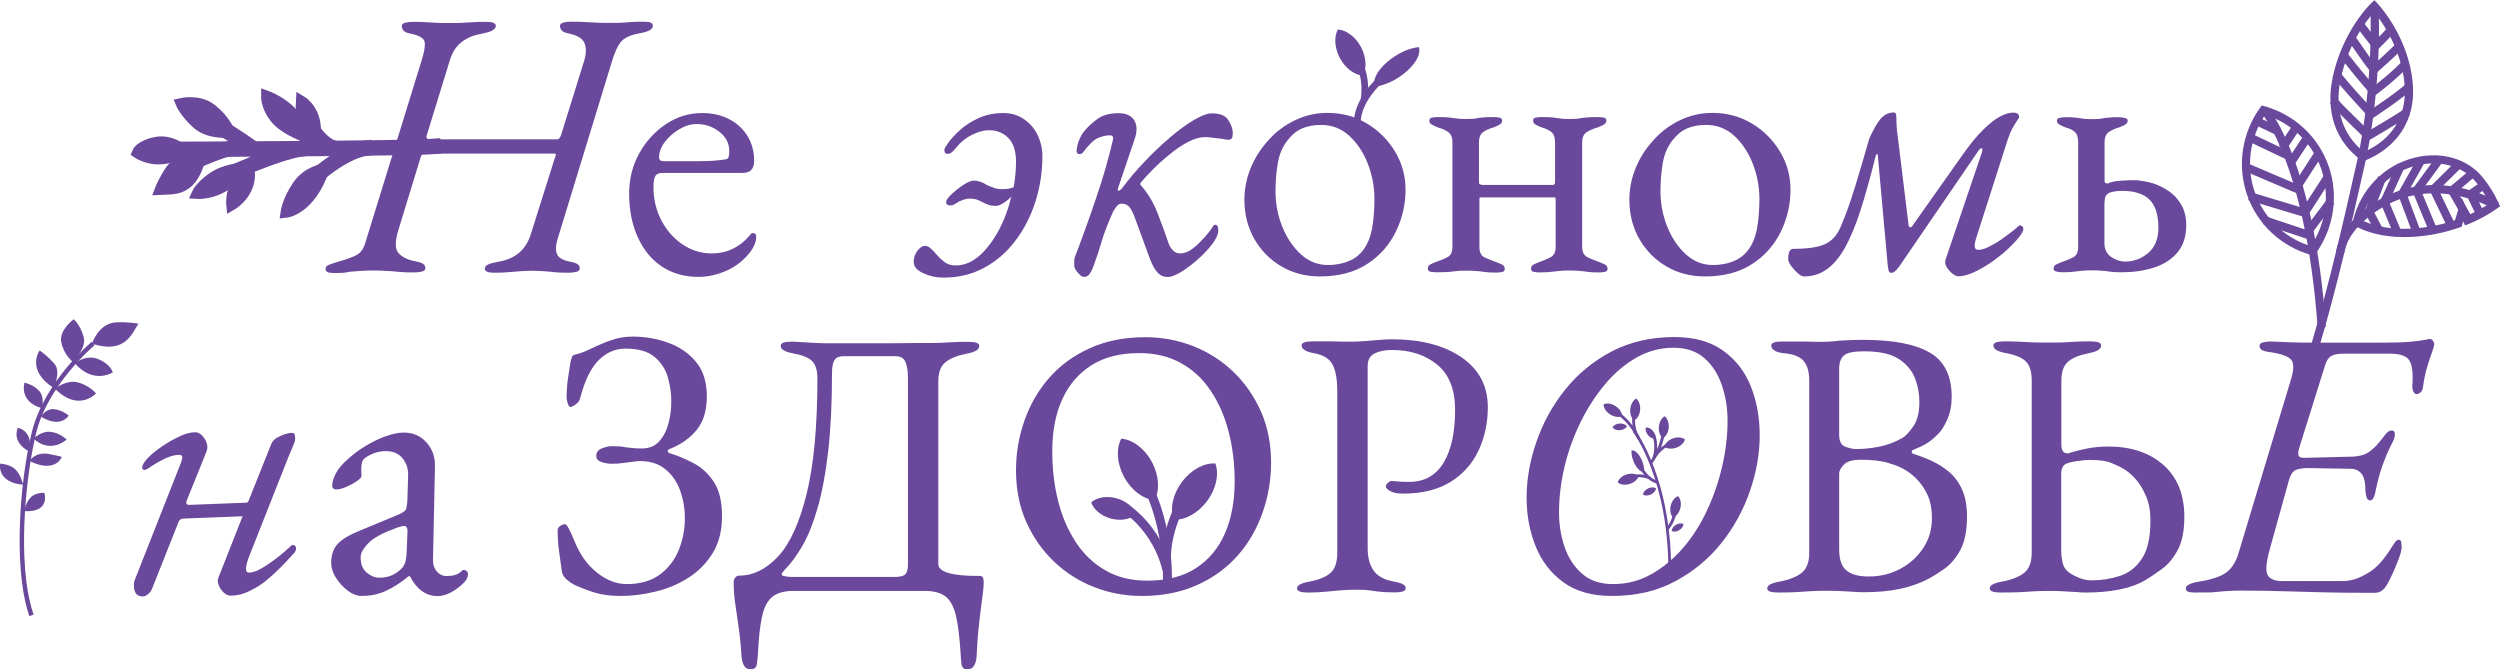 <svg width="437" height="117" viewBox="0 0 437 117" fill="none" xmlns="http://www.w3.org/2000/svg">
<g clip-path="url(#clip0)">
<path d="M24.974 104.251C24.587 104.251 24.278 104.173 24.046 104.018C23.814 103.862 23.66 103.628 23.556 103.343C23.453 103.057 23.402 102.719 23.402 102.382C23.402 102.148 23.402 101.992 23.428 101.837C23.453 101.707 23.479 101.577 23.531 101.447L31.417 81.428C31.649 80.934 31.778 80.493 31.855 80.103C31.933 79.714 31.726 79.506 31.288 79.506C30.618 79.506 29.845 79.714 28.969 80.103C28.093 80.493 27.036 81.116 25.85 81.895C25.618 82.077 25.412 82.155 25.18 82.129C24.948 82.103 24.845 81.947 24.845 81.635C24.897 81.246 25.232 80.701 25.876 80.026C26.52 79.35 27.345 78.701 28.324 78.026C29.304 77.351 30.335 76.78 31.366 76.287C32.397 75.793 33.324 75.56 34.123 75.56C34.742 75.56 35.283 75.949 35.773 76.702C36.262 77.455 36.365 78.182 36.108 78.909L32.654 87.452C32.525 87.815 32.525 88.023 32.654 88.127C32.783 88.205 32.886 88.257 32.989 88.257L43.066 87.867C43.144 87.867 43.247 87.815 43.324 87.737C43.401 87.659 43.479 87.504 43.53 87.348L47.448 77.533C47.628 77.144 47.937 76.806 48.401 76.52C48.865 76.261 49.329 76.053 49.819 75.897C50.308 75.741 50.669 75.663 50.875 75.663C51.236 75.663 51.442 75.741 51.494 75.923C51.571 76.105 51.597 76.391 51.597 76.78C51.597 76.962 51.494 77.325 51.262 77.871C51.03 78.416 50.747 79.117 50.411 79.896L43.453 97.5C42.834 99.24 42.86 100.097 43.53 100.097C44.072 100.097 44.716 99.889 45.489 99.474C46.262 99.058 47.035 98.539 47.809 97.968C48.582 97.397 49.252 96.851 49.819 96.358C50.386 95.865 50.772 95.527 50.953 95.345C51.004 95.293 51.03 95.267 51.056 95.267C51.082 95.267 51.107 95.267 51.159 95.267C51.545 95.267 51.752 95.475 51.752 95.865C51.752 96.046 51.7 96.228 51.597 96.41C51.494 96.591 51.391 96.721 51.288 96.799C50.54 97.656 49.793 98.435 49.071 99.162C48.35 99.889 47.602 100.564 46.881 101.187C46.159 101.811 45.412 102.33 44.69 102.745C43.968 103.161 43.247 103.498 42.525 103.758C41.829 103.992 41.082 104.121 40.334 104.121C39.896 104.121 39.484 103.94 39.072 103.55C38.685 103.161 38.376 102.745 38.221 102.252C38.041 101.759 38.015 101.369 38.144 101.058L42.061 91.113C42.19 90.749 42.293 90.516 42.37 90.412C42.448 90.308 42.37 90.256 42.139 90.256L32.061 90.645C31.984 90.645 31.855 90.671 31.701 90.723C31.546 90.775 31.391 90.905 31.262 91.113L26.572 102.927C26.443 103.291 26.211 103.576 25.902 103.836C25.593 104.121 25.283 104.251 24.974 104.251Z" fill="#6A489C"/>
<path d="M63.195 104.173C62.396 104.173 61.597 103.862 60.772 103.239C59.947 102.615 59.278 101.862 58.711 100.98C58.169 100.097 57.886 99.24 57.886 98.435C57.886 97.007 58.272 95.89 59.02 95.085C59.767 94.28 60.953 93.553 62.602 92.878L69.355 90.074C70.231 89.71 70.746 89.399 70.901 89.139C71.055 88.88 71.159 88.282 71.21 87.4L71.339 83.141C71.391 81.973 71.055 80.986 70.385 80.129C69.69 79.272 68.71 78.857 67.447 78.857C66.777 78.857 66.133 78.961 65.463 79.195C64.793 79.428 64.252 79.714 63.813 80.051C63.556 80.233 63.375 80.493 63.272 80.856C63.195 81.22 63.143 81.583 63.143 81.999C63.143 82.181 63.143 82.388 63.169 82.596C63.195 82.83 63.195 83.011 63.195 83.193C63.195 83.427 62.911 83.713 62.37 84.102C61.829 84.492 61.21 84.803 60.514 85.115C59.819 85.4 59.278 85.556 58.814 85.556C58.582 85.556 58.427 85.504 58.272 85.4C58.144 85.296 58.066 85.141 58.066 84.959C58.066 84.258 58.298 83.479 58.762 82.648C59.226 81.817 59.87 81.064 60.721 80.337C61.726 79.402 62.834 78.571 64.045 77.87C65.231 77.169 66.416 76.598 67.55 76.209C68.71 75.819 69.715 75.611 70.592 75.611C72.189 75.611 73.504 76.183 74.535 77.325C75.566 78.468 76.081 79.87 76.03 81.557L75.695 97.578C75.643 98.513 75.849 99.266 76.313 99.837C76.777 100.408 77.37 100.694 78.066 100.694C79.174 100.694 79.999 100.46 80.514 99.967C80.746 99.733 80.901 99.629 81.055 99.629C81.287 99.629 81.442 99.707 81.597 99.837C81.725 99.967 81.803 100.149 81.803 100.382C81.803 100.876 81.571 101.369 81.081 101.862C80.385 102.563 79.612 103.135 78.787 103.576C77.963 103.992 77.215 104.199 76.493 104.199C74.457 104.199 72.86 103.031 71.648 100.72H71.442C69.973 101.914 68.581 102.797 67.267 103.368C65.953 103.94 64.612 104.173 63.195 104.173ZM66.313 100.98C67.19 100.98 67.937 100.824 68.556 100.538C69.174 100.252 69.715 99.863 70.205 99.37C70.437 99.136 70.617 98.85 70.772 98.461C70.927 98.071 71.03 97.474 71.081 96.617L71.21 93.346C71.262 92.852 71.236 92.489 71.133 92.281C71.055 92.047 70.875 91.944 70.592 91.944C70.514 91.944 70.36 91.969 70.128 92.022C69.896 92.073 69.612 92.151 69.277 92.281C66.932 93.138 65.308 93.995 64.406 94.93C63.504 95.838 63.04 96.669 63.04 97.422C63.04 98.591 63.375 99.448 64.071 100.071C64.793 100.668 65.514 100.98 66.313 100.98Z" fill="#6A489C"/>
<path d="M108.451 104.173C106.673 104.173 105.178 103.966 103.915 103.576C102.652 103.187 101.493 102.719 100.436 102.252C99.998 102.018 99.534 101.707 99.044 101.291C98.555 100.876 98.271 100.357 98.194 99.785C98.065 98.85 97.91 97.734 97.73 96.41C97.549 95.086 97.472 93.839 97.472 92.645C97.472 92.385 97.627 92.151 97.91 91.944C98.194 91.736 98.503 91.632 98.812 91.632C99.07 91.632 99.611 92.619 100.41 94.566C101.338 96.877 102.627 98.721 104.328 100.071C106.003 101.421 107.755 102.096 109.559 102.096C111.905 102.096 113.812 101.551 115.333 100.434C116.827 99.318 117.936 97.89 118.657 96.124C119.353 94.359 119.714 92.541 119.714 90.62C119.714 88.88 119.43 87.27 118.889 85.738C118.348 84.232 117.472 82.986 116.312 82.025C115.152 81.064 113.657 80.597 111.853 80.597C111.544 80.597 111.235 80.623 110.925 80.675C110.616 80.727 110.281 80.753 109.92 80.805C109.559 80.856 109.147 80.909 108.657 80.96C108.168 81.038 107.601 81.064 106.931 81.064C106.621 81.064 106.261 81.038 105.848 80.96C105.436 80.882 105.049 80.753 104.714 80.571C104.379 80.363 104.225 80.078 104.225 79.662C104.225 79.091 104.534 78.65 105.178 78.39C105.822 78.13 106.364 78 106.802 78C107.42 78 107.91 78 108.297 78.026C108.683 78.052 109.018 78.104 109.328 78.182C109.688 78.234 110.075 78.26 110.487 78.312C110.9 78.364 111.467 78.39 112.188 78.39C113.477 78.39 114.482 77.974 115.229 77.144C115.977 76.313 116.518 75.274 116.853 74.002C117.188 72.729 117.343 71.457 117.343 70.159C117.343 68.861 117.162 67.51 116.776 66.082C116.389 64.654 115.642 63.434 114.482 62.447C113.322 61.434 111.621 60.941 109.328 60.941C107.549 60.941 106.003 61.616 104.663 62.94C103.323 64.265 102.24 66.446 101.441 69.484C101.364 69.977 101.08 70.367 100.642 70.678C100.204 70.99 99.895 71.145 99.714 71.145C99.534 71.145 99.379 70.938 99.251 70.548C99.122 70.159 99.044 69.795 99.044 69.484C99.044 68.315 99.122 67.303 99.251 66.368C99.379 65.459 99.534 64.446 99.714 63.33C99.792 62.966 99.895 62.681 99.972 62.421C100.049 62.187 100.256 62.032 100.565 61.98C101.312 61.798 102.06 61.538 102.807 61.175C103.554 60.811 104.353 60.474 105.152 60.11C105.977 59.747 106.828 59.461 107.704 59.201C108.58 58.968 109.534 58.838 110.565 58.838C112.781 58.838 114.869 59.201 116.853 59.928C118.838 60.656 120.461 61.798 121.698 63.304C122.935 64.81 123.554 66.809 123.554 69.25C123.554 71.691 122.987 73.638 121.827 75.092C120.667 76.546 119.07 77.689 116.982 78.52C116.802 78.572 116.724 78.675 116.724 78.831C116.724 78.987 116.802 79.117 116.982 79.195C118.296 79.584 119.688 80.156 121.131 80.909C122.575 81.635 123.76 82.726 124.74 84.18C125.719 85.634 126.209 87.633 126.209 90.23C126.209 92.775 125.667 94.904 124.585 96.669C123.502 98.435 122.085 99.863 120.358 100.98C118.606 102.096 116.698 102.901 114.637 103.394C112.446 103.94 110.436 104.173 108.451 104.173Z" fill="#6A489C"/>
<path d="M131.234 117C130.693 117 130.306 116.793 130.074 116.377C129.843 115.962 129.688 115.468 129.636 114.949C129.507 112.846 129.327 111.054 129.095 109.522C128.863 107.99 128.683 106.614 128.502 105.394C128.322 104.173 128.245 102.953 128.245 101.759C128.245 101.499 128.322 101.239 128.502 100.98C128.683 100.746 128.915 100.616 129.224 100.616C131.698 100.616 133.966 99.474 136.054 97.215C138.141 94.956 139.791 91.269 141.028 86.205C142.265 81.142 142.883 74.443 142.883 66.108C142.883 64.81 142.6 63.849 142.033 63.2C141.466 62.551 140.332 62.084 138.657 61.772C137.188 61.512 136.466 61.071 136.466 60.448C136.466 60.188 136.646 59.98 137.007 59.877C137.368 59.773 137.832 59.721 138.399 59.721C138.837 59.721 139.404 59.747 140.048 59.799C140.719 59.85 141.44 59.877 142.265 59.928C143.09 59.98 143.889 60.006 144.688 60.006C145.925 60.006 147.11 60.006 148.27 60.006C149.43 60.006 150.538 60.006 151.62 60.006C152.703 60.006 153.785 60.006 154.894 60.006C156.002 60.006 157.11 60.006 158.244 59.98C159.378 59.954 160.563 59.954 161.775 59.954C162.754 59.954 163.553 59.954 164.223 59.928C164.893 59.903 165.589 59.877 166.337 59.825C167.084 59.773 168.063 59.747 169.249 59.747C169.816 59.747 170.28 59.799 170.641 59.903C171.001 60.006 171.182 60.214 171.182 60.474C171.182 60.785 171.001 61.045 170.641 61.279C170.28 61.512 169.739 61.668 168.991 61.824C167.367 62.136 166.13 62.629 165.28 63.304C164.429 63.979 164.017 65.096 164.017 66.653V98.539C164.017 99.084 164.3 99.474 164.842 99.785C165.383 100.071 166.079 100.279 166.929 100.408C167.78 100.538 168.579 100.616 169.378 100.642C170.177 100.668 170.795 100.668 171.233 100.668C171.594 100.668 171.8 100.798 171.852 101.058C171.929 101.317 171.955 101.603 171.955 101.863C171.955 102.408 171.878 103.291 171.697 104.563C171.517 105.835 171.336 107.367 171.13 109.133C170.924 110.924 170.795 112.846 170.692 114.949C170.641 115.494 170.512 115.962 170.254 116.377C170.022 116.793 169.635 117 169.094 117C168.476 117 168.141 116.689 168.063 116.066C167.986 115.442 167.934 114.793 167.909 114.118C167.728 111.392 167.471 109.263 167.11 107.679C166.749 106.095 166.156 104.978 165.331 104.303C164.481 103.628 163.244 103.291 161.62 103.291H138.708C137.085 103.291 135.848 103.628 134.997 104.329C134.147 105.03 133.554 106.147 133.219 107.731C132.858 109.315 132.626 111.444 132.497 114.17C132.446 114.845 132.394 115.494 132.291 116.118C132.188 116.689 131.853 117 131.234 117ZM138.373 100.85H156.388C157.393 100.85 158.038 100.668 158.321 100.305C158.579 99.941 158.708 99.422 158.708 98.695V66.004C158.708 64.836 158.553 63.927 158.27 63.278C157.986 62.603 157.419 62.265 156.569 62.265H147.368C146.672 62.265 146.157 62.499 145.873 62.94C145.59 63.382 145.435 64.135 145.435 65.199C145.435 70.496 145.203 75.066 144.765 78.909C144.327 82.752 143.708 86.024 142.935 88.724C142.162 91.424 141.286 93.632 140.28 95.371C139.275 97.111 138.244 98.539 137.136 99.629C136.569 100.201 136.492 100.564 136.93 100.668C137.42 100.798 137.884 100.85 138.373 100.85Z" fill="#6A489C"/>
<path d="M199.583 104.173C196.671 104.173 193.887 103.654 191.233 102.615C188.578 101.577 186.233 100.071 184.223 98.149C182.187 96.202 180.589 93.891 179.377 91.216C178.192 88.516 177.599 85.53 177.599 82.232C177.599 79.22 178.089 76.312 179.068 73.534C180.048 70.756 181.465 68.263 183.372 66.082C185.279 63.901 187.625 62.161 190.46 60.889C193.295 59.59 196.542 58.941 200.202 58.941C203.114 58.941 205.897 59.461 208.552 60.499C211.207 61.538 213.552 63.044 215.562 64.965C217.598 66.913 219.196 69.224 220.407 71.898C221.593 74.599 222.186 77.585 222.186 80.882C222.186 83.868 221.696 86.75 220.717 89.555C219.737 92.359 218.32 94.852 216.413 97.033C214.506 99.214 212.16 100.953 209.325 102.226C206.49 103.524 203.243 104.173 199.583 104.173ZM200.563 101.499C203.965 101.499 206.799 100.772 209.042 99.318C211.284 97.864 212.985 95.838 214.119 93.242C215.253 90.645 215.82 87.607 215.82 84.128C215.82 81.064 215.459 78.156 214.763 75.455C214.067 72.755 213.011 70.34 211.619 68.289C210.227 66.212 208.5 64.602 206.413 63.459C204.325 62.291 201.903 61.72 199.119 61.72C195.82 61.72 193.037 62.421 190.769 63.849C188.527 65.277 186.826 67.276 185.666 69.821C184.506 72.391 183.939 75.403 183.939 78.857C183.939 81.973 184.274 84.881 184.97 87.607C185.666 90.334 186.697 92.722 188.089 94.826C189.48 96.929 191.207 98.565 193.295 99.733C195.356 100.927 197.779 101.499 200.563 101.499Z" fill="#6A489C"/>
<path d="M228.655 103.577C228.088 103.577 227.624 103.525 227.263 103.421C226.902 103.317 226.722 103.109 226.722 102.85C226.722 102.304 227.443 101.915 228.912 101.655C230.588 101.344 231.825 100.824 232.598 100.123C233.371 99.422 233.758 98.228 233.758 96.592V68.419C233.758 66.42 233.5 64.888 232.984 63.824C232.469 62.759 231.387 62.058 229.711 61.746C228.964 61.617 228.397 61.435 228.062 61.201C227.701 60.967 227.521 60.708 227.521 60.396C227.521 60.137 227.701 59.929 228.062 59.825C228.423 59.721 228.887 59.669 229.454 59.669C230.639 59.669 231.541 59.669 232.134 59.669C232.727 59.669 233.294 59.669 233.835 59.695C234.376 59.721 235.072 59.721 235.948 59.721C236.825 59.721 237.727 59.695 238.629 59.617C239.531 59.539 240.381 59.487 241.18 59.41C241.979 59.332 242.675 59.306 243.293 59.306C248.319 59.306 252.365 60.344 255.458 62.447C258.525 64.551 260.071 67.459 260.071 71.198C260.071 73.924 259.53 76.417 258.474 78.702C257.417 80.987 255.793 82.83 253.602 84.207C251.412 85.583 248.628 86.284 245.226 86.284C244.247 86.284 243.525 86.128 243.01 85.842C242.495 85.557 242.237 85.271 242.237 85.011C242.237 84.83 242.366 84.622 242.598 84.414C242.83 84.18 243.061 84.077 243.293 84.077C243.525 84.077 243.86 84.103 244.324 84.154C244.788 84.207 245.458 84.232 246.335 84.232C248.989 84.232 250.974 83.116 252.34 80.883C253.68 78.65 254.35 75.586 254.35 71.665C254.35 68.108 253.319 65.46 251.231 63.746C249.144 62.032 246.515 61.175 243.293 61.175C242.056 61.175 241.051 61.383 240.252 61.798C239.453 62.214 239.067 62.941 239.067 63.979V95.813C239.067 97.423 239.402 98.695 240.072 99.682C240.742 100.669 241.876 101.318 243.525 101.629C244.273 101.759 244.84 101.915 245.175 102.097C245.536 102.278 245.716 102.512 245.716 102.824C245.716 103.083 245.536 103.291 245.175 103.395C244.814 103.499 244.35 103.551 243.783 103.551C242.598 103.551 241.67 103.499 241.025 103.421C240.381 103.343 239.814 103.265 239.299 103.187C238.783 103.109 238.113 103.083 237.288 103.083C236.18 103.083 235.201 103.109 234.35 103.187C233.5 103.265 232.624 103.343 231.773 103.421C230.871 103.525 229.84 103.577 228.655 103.577Z" fill="#6A489C"/>
<path d="M281.772 104.174C278.318 104.174 275.509 103.395 273.319 101.811C271.128 100.227 269.504 98.15 268.447 95.527C267.391 92.905 266.85 90.1 266.85 87.011C266.85 83.817 267.417 80.571 268.551 77.273C269.685 73.976 271.334 70.938 273.55 68.16C275.767 65.381 278.473 63.148 281.669 61.461C284.865 59.773 288.55 58.916 292.699 58.916C296.153 58.916 298.962 59.695 301.179 61.279C303.395 62.863 305.019 64.94 306.05 67.562C307.081 70.159 307.596 72.989 307.596 76.079C307.596 79.273 307.029 82.519 305.895 85.816C304.761 89.114 303.112 92.152 300.895 94.93C298.679 97.708 295.973 99.941 292.777 101.629C289.607 103.343 285.921 104.174 281.772 104.174ZM281.978 102.096C284.375 102.096 286.591 101.525 288.627 100.383C290.663 99.24 292.545 97.708 294.194 95.787C295.844 93.865 297.261 91.658 298.395 89.192C299.555 86.725 300.431 84.154 301.05 81.454C301.668 78.754 301.978 76.131 301.978 73.534C301.978 71.431 301.668 69.432 301.024 67.459C300.38 65.511 299.375 63.901 297.983 62.655C296.591 61.409 294.761 60.785 292.519 60.785C290.225 60.785 288.06 61.357 286.024 62.525C283.988 63.694 282.158 65.252 280.535 67.199C278.911 69.146 277.468 71.379 276.257 73.846C275.045 76.313 274.117 78.909 273.473 81.61C272.829 84.336 272.52 86.959 272.52 89.555C272.52 91.658 272.829 93.658 273.473 95.553C274.117 97.475 275.123 99.032 276.514 100.253C277.906 101.499 279.71 102.096 281.978 102.096Z" fill="#6A489C"/>
<path d="M310.844 103.576C310.277 103.576 309.813 103.524 309.452 103.42C309.091 103.317 308.911 103.109 308.911 102.849C308.911 102.304 309.632 101.915 311.101 101.655C312.777 101.343 314.065 100.824 314.941 100.123C315.818 99.422 316.256 98.253 316.256 96.644V66.602C316.256 64.992 315.921 63.823 315.251 63.07C314.581 62.317 313.447 61.876 311.797 61.746C311.05 61.668 310.483 61.486 310.148 61.253C309.787 61.019 309.607 60.733 309.607 60.422C309.607 60.162 309.787 59.955 310.148 59.851C310.509 59.747 310.972 59.695 311.539 59.695C312.725 59.695 313.653 59.695 314.323 59.695C314.993 59.695 315.612 59.695 316.204 59.721C316.797 59.747 317.544 59.747 318.421 59.747C319.271 59.747 319.993 59.721 320.611 59.643C321.23 59.565 321.926 59.513 322.699 59.487C323.472 59.435 324.503 59.409 325.792 59.409C330.946 59.409 334.812 60.162 337.338 61.642C339.889 63.122 341.152 65.693 341.152 69.354C341.152 70.86 340.894 72.184 340.379 73.327C339.864 74.469 339.374 75.274 338.884 75.767C338.188 76.468 337.544 77.014 336.951 77.403C336.384 77.793 335.534 78.182 334.425 78.65C334.245 78.701 334.168 78.805 334.168 78.961C334.168 79.117 334.245 79.247 334.425 79.325C335.431 79.636 336.487 80.026 337.57 80.519C338.652 81.012 339.657 81.635 340.611 82.415C341.564 83.194 342.338 84.206 342.93 85.478C343.523 86.751 343.832 88.361 343.832 90.308C343.832 92.749 343.446 94.696 342.673 96.124C341.9 97.552 340.972 98.643 339.915 99.396C338.858 100.149 337.853 100.772 336.925 101.265C335.56 101.966 333.962 102.538 332.158 102.927C330.353 103.317 328.189 103.524 325.663 103.524C325.096 103.524 324.22 103.472 323.086 103.395C321.926 103.317 320.689 103.265 319.374 103.265C318.215 103.265 317.261 103.291 316.462 103.343C315.663 103.395 314.838 103.446 313.988 103.498C313.215 103.55 312.132 103.576 310.844 103.576ZM324.503 78.494C325.689 78.494 326.977 78.364 328.369 78.104C329.761 77.845 331.152 77.325 332.518 76.572C333.008 76.313 333.627 75.663 334.374 74.625C335.121 73.612 335.508 72.132 335.508 70.211C335.508 68.912 335.276 67.588 334.786 66.238C334.297 64.888 333.369 63.745 332.003 62.811C330.637 61.876 328.575 61.408 325.843 61.408C324.039 61.408 322.854 61.642 322.312 62.136C321.771 62.629 321.488 63.382 321.488 64.394V76.001C321.488 77.169 321.874 77.871 322.622 78.104C323.318 78.364 323.962 78.494 324.503 78.494ZM326.694 100.772C328.627 100.772 330.457 100.331 332.132 99.448C333.807 98.565 335.147 97.345 336.178 95.813C337.183 94.281 337.699 92.567 337.699 90.645C337.699 88.906 337.415 87.478 336.848 86.335C336.281 85.193 335.611 84.284 334.864 83.557C334.116 82.856 333.42 82.337 332.802 82.025C332.235 81.662 331.333 81.298 330.096 80.934C328.859 80.545 327.235 80.363 325.25 80.363C323.833 80.363 322.854 80.649 322.312 81.22C321.771 81.791 321.488 82.311 321.488 82.752V96.02C321.488 97.89 321.952 99.136 322.854 99.785C323.704 100.46 324.993 100.772 326.694 100.772Z" fill="#6A489C"/>
<path d="M349.734 103.576C349.167 103.576 348.703 103.524 348.342 103.421C347.982 103.317 347.801 103.109 347.801 102.849C347.801 102.304 348.523 101.915 349.992 101.655C351.667 101.343 352.956 100.824 353.832 100.123C354.708 99.422 355.146 98.228 355.146 96.592V66.602C355.146 64.992 354.811 63.875 354.141 63.2C353.471 62.525 352.311 62.032 350.636 61.72C349.167 61.461 348.446 61.019 348.446 60.396C348.446 60.136 348.626 59.929 348.987 59.825C349.348 59.721 349.812 59.669 350.379 59.669C351.564 59.669 352.543 59.695 353.317 59.747C354.09 59.799 354.837 59.825 355.533 59.851C356.229 59.877 357.105 59.877 358.11 59.877C359.09 59.877 359.889 59.877 360.507 59.851C361.126 59.825 361.796 59.799 362.492 59.747C363.188 59.695 364.141 59.669 365.352 59.669C365.919 59.669 366.383 59.721 366.744 59.825C367.105 59.929 367.285 60.136 367.285 60.396C367.285 60.708 367.105 60.967 366.744 61.201C366.383 61.435 365.842 61.59 365.095 61.746C363.471 62.058 362.26 62.551 361.487 63.226C360.713 63.901 360.327 65.018 360.327 66.576V77.715C360.327 78.728 360.688 79.247 361.383 79.247C361.461 79.247 361.564 79.247 361.641 79.221C361.718 79.195 361.822 79.169 361.899 79.117C362.466 78.935 363.368 78.728 364.605 78.442C365.842 78.182 367.157 78.052 368.522 78.052C372.543 78.052 375.765 79.143 378.187 81.298C380.61 83.453 381.821 86.465 381.821 90.334C381.821 92.775 381.435 94.722 380.661 96.15C379.888 97.578 378.986 98.669 377.955 99.422C376.924 100.175 375.997 100.798 375.198 101.291C373.883 102.096 372.337 102.668 370.559 103.031C368.78 103.395 366.796 103.576 364.605 103.576C364.218 103.576 363.677 103.55 363.059 103.499C362.414 103.447 361.693 103.421 360.868 103.369C360.043 103.317 359.193 103.291 358.317 103.291C357.157 103.291 356.203 103.317 355.404 103.369C354.605 103.421 353.781 103.473 352.93 103.524C352.08 103.55 351.023 103.576 349.734 103.576ZM365.559 101.447C367.337 101.447 368.986 101.188 370.559 100.668C372.131 100.149 373.419 99.162 374.399 97.656C375.404 96.176 375.893 93.943 375.893 90.957C375.893 89.321 375.636 87.867 375.094 86.647C374.553 85.427 373.935 84.414 373.213 83.635C372.491 82.856 371.821 82.311 371.254 81.999C370.687 81.636 369.966 81.298 369.089 80.935C368.239 80.571 366.95 80.389 365.275 80.389C364.708 80.389 363.961 80.467 363.059 80.597C362.157 80.727 361.512 80.883 361.177 81.064C360.868 81.194 360.636 81.428 360.507 81.74C360.378 82.051 360.301 82.389 360.301 82.752V96.358C360.301 96.929 360.378 97.552 360.507 98.202C360.636 98.851 360.894 99.37 361.306 99.76C361.667 100.123 362.234 100.487 363.059 100.85C363.883 101.24 364.734 101.447 365.559 101.447Z" fill="#6A489C"/>
<path d="M383.651 103.576C383.11 103.576 382.723 103.524 382.466 103.42C382.208 103.316 382.079 103.108 382.079 102.849C382.079 102.304 382.878 101.914 384.476 101.654C386.692 101.291 388.265 100.746 389.218 100.019C390.172 99.291 390.868 98.149 391.306 96.643L400.378 66.601C400.996 64.68 401.022 63.433 400.455 62.836C399.888 62.239 398.625 61.797 396.692 61.538C396.022 61.46 395.584 61.304 395.326 61.148C395.094 60.967 394.965 60.733 394.965 60.421C394.965 60.162 395.172 59.954 395.584 59.85C395.996 59.746 396.486 59.694 397.001 59.694C397.362 59.694 397.981 59.72 398.883 59.772C399.785 59.824 400.816 59.85 401.924 59.876C403.058 59.902 404.089 59.902 405.017 59.902H415.687C418.109 59.902 419.965 59.85 421.228 59.746C422.49 59.642 423.367 59.513 423.882 59.409C424.398 59.305 424.681 59.253 424.784 59.253C424.965 59.253 425.119 59.357 425.274 59.565C425.429 59.772 425.506 59.954 425.506 60.136C425.506 60.395 425.377 60.889 425.119 61.564C424.862 62.265 424.578 63.122 424.269 64.134C423.959 65.147 423.728 66.316 423.547 67.614C423.496 68.055 423.367 68.393 423.109 68.575C422.877 68.782 422.645 68.886 422.413 68.886C422.181 68.886 422.001 68.73 421.846 68.419C421.692 68.107 421.64 67.718 421.692 67.224C421.82 65.173 421.64 63.771 421.15 62.992C420.661 62.213 419.527 61.824 417.774 61.824H409.682C408.625 61.824 407.877 61.979 407.439 62.265C407.001 62.55 406.666 63.07 406.434 63.823L402.001 77.974C401.744 78.779 401.666 79.324 401.795 79.636C401.924 79.947 402.336 80.077 403.058 80.025L411.279 79.817C412.439 79.766 413.341 79.506 414.037 79.038C414.733 78.571 415.326 78 415.867 77.325C416.176 76.961 416.511 76.546 416.898 76.027C417.284 75.507 417.671 75.248 418.058 75.248C418.418 75.248 418.599 75.429 418.625 75.819C418.65 76.208 418.547 76.624 418.315 77.117C417.929 77.87 417.568 78.597 417.284 79.246C417.001 79.921 416.743 80.57 416.511 81.194C416.254 81.895 416.022 82.648 415.815 83.427C415.609 84.206 415.403 85.088 415.197 86.075C415.145 86.387 415.042 86.698 414.888 87.01C414.733 87.322 414.553 87.477 414.321 87.477C413.96 87.477 413.728 87.244 413.625 86.75C413.522 86.257 413.47 85.893 413.47 85.686C413.47 84.309 413.238 83.349 412.774 82.778C412.31 82.232 411.692 81.947 410.944 81.947L403.316 81.817C402.568 81.817 401.924 81.921 401.357 82.128C400.816 82.336 400.403 82.907 400.12 83.894L396.744 96.046C396.125 98.305 395.996 99.811 396.383 100.512C396.769 101.213 397.62 101.576 399.012 101.576H409.269C410.377 101.576 411.357 101.395 412.207 101.031C413.058 100.668 413.857 100.252 414.553 99.759C415.223 99.266 415.841 98.668 416.408 97.993C416.975 97.292 417.568 96.487 418.135 95.552C418.315 95.293 418.496 95.007 418.676 94.748C418.857 94.488 419.063 94.358 419.346 94.358C419.578 94.358 419.707 94.514 419.733 94.826C419.784 95.137 419.81 95.423 419.81 95.682C419.81 96.072 419.655 96.695 419.346 97.552C419.037 98.409 418.676 99.266 418.29 100.122C417.903 100.979 417.542 101.68 417.233 102.226C416.975 102.667 416.666 103.005 416.331 103.264C415.996 103.498 415.558 103.628 415.042 103.628C413.238 103.628 411.46 103.628 409.707 103.602C407.955 103.576 406.28 103.55 404.63 103.498C403.006 103.446 401.434 103.42 399.939 103.368C398.445 103.316 397.001 103.29 395.61 103.264C394.218 103.238 392.904 103.238 391.666 103.238C390.61 103.238 389.682 103.264 388.883 103.342C388.084 103.42 387.311 103.472 386.538 103.55C385.687 103.55 384.759 103.576 383.651 103.576Z" fill="#6A489C"/>
<path d="M58.427 47.724C57.886 47.724 57.499 47.672 57.267 47.569C57.035 47.465 56.906 47.257 56.906 46.997C56.906 46.686 57.087 46.452 57.473 46.296C57.86 46.141 58.401 45.959 59.174 45.725C60.592 45.336 61.623 44.946 62.319 44.583C63.014 44.219 63.504 43.57 63.813 42.583L73.684 10.62C74.174 9.062 74.354 7.971 74.225 7.322C74.097 6.673 73.298 6.206 71.829 5.894C71.159 5.764 70.746 5.583 70.54 5.349C70.334 5.115 70.231 4.856 70.231 4.544C70.231 4.284 70.437 4.077 70.823 3.973C71.21 3.869 71.674 3.817 72.215 3.817C73.323 3.817 74.174 3.843 74.792 3.895C75.411 3.947 75.978 3.973 76.519 3.999C77.06 4.025 77.705 4.025 78.504 4.025C79.354 4.025 80.05 4.025 80.591 3.999C81.132 3.973 81.751 3.947 82.421 3.895C83.091 3.843 83.968 3.817 85.076 3.817C86.132 3.817 86.674 4.051 86.674 4.544C86.674 4.856 86.442 5.115 86.004 5.349C85.565 5.583 84.973 5.738 84.225 5.894C83.168 6.076 82.266 6.362 81.519 6.803C80.772 7.218 80.153 7.738 79.689 8.361C79.225 8.984 78.865 9.737 78.607 10.62L74.561 23.758C74.483 24.148 74.689 24.356 75.231 24.356H97.421C97.678 24.356 97.91 24.096 98.091 23.551L102.137 10.542C102.498 9.348 102.498 8.335 102.163 7.53C101.828 6.725 100.926 6.18 99.483 5.868C98.812 5.738 98.4 5.557 98.194 5.323C97.988 5.089 97.885 4.83 97.885 4.518C97.885 4.258 98.091 4.051 98.477 3.947C98.864 3.843 99.328 3.791 99.869 3.791C100.977 3.791 101.879 3.817 102.575 3.869C103.271 3.921 103.967 3.947 104.586 3.973C105.23 3.999 106.003 3.999 106.931 3.999C107.678 3.999 108.245 3.999 108.658 3.973C109.044 3.947 109.534 3.921 110.075 3.869C110.616 3.817 111.467 3.791 112.549 3.791C113.09 3.791 113.477 3.843 113.735 3.947C113.993 4.051 114.121 4.258 114.121 4.518C114.121 5.141 113.297 5.583 111.673 5.842C110.049 6.154 108.967 6.699 108.426 7.452C107.884 8.205 107.421 9.244 107.034 10.516L97.421 41.934C97.112 42.999 97.112 43.856 97.395 44.479C97.678 45.102 98.452 45.517 99.689 45.751C100.359 45.881 100.797 46.037 101.003 46.218C101.235 46.4 101.338 46.634 101.338 46.946C101.338 47.205 101.132 47.413 100.745 47.517C100.359 47.621 99.895 47.672 99.354 47.672C98.246 47.672 97.395 47.647 96.802 47.569C96.209 47.491 95.642 47.439 95.101 47.413C94.56 47.361 93.89 47.335 93.039 47.335C92.189 47.335 91.493 47.361 90.874 47.413C90.282 47.465 89.637 47.517 88.993 47.569C88.323 47.647 87.447 47.672 86.338 47.672C85.282 47.672 84.741 47.439 84.741 46.946C84.741 46.634 84.947 46.4 85.359 46.218C85.772 46.037 86.364 45.881 87.112 45.751C88.529 45.517 89.715 45.024 90.694 44.219C91.674 43.414 92.369 42.298 92.808 40.87L96.905 27.861C96.983 27.627 97.06 27.419 97.137 27.186C97.215 26.952 97.137 26.848 96.905 26.848H74.045C73.813 26.848 73.658 27.082 73.504 27.575L69.586 40.376C69.019 42.298 69.045 43.596 69.689 44.271C70.334 44.972 71.339 45.44 72.705 45.699C73.375 45.829 73.813 45.985 74.019 46.166C74.251 46.348 74.354 46.582 74.354 46.894C74.354 47.153 74.148 47.361 73.761 47.465C73.375 47.569 72.911 47.621 72.37 47.621C71.262 47.621 70.359 47.595 69.664 47.517C68.968 47.439 68.272 47.387 67.602 47.361C66.932 47.309 66.133 47.283 65.205 47.283C64.329 47.283 63.581 47.309 62.963 47.361C62.344 47.413 61.7 47.465 61.004 47.517C60.437 47.699 59.535 47.724 58.427 47.724Z" fill="#6A489C"/>
<path d="M122.085 48.4C119.663 48.4 117.549 47.802 115.719 46.608C113.915 45.414 112.498 43.7 111.493 41.493C110.488 39.286 109.972 36.741 109.972 33.859C109.972 31.288 110.565 28.925 111.725 26.822C112.884 24.719 114.457 23.005 116.39 21.707C118.322 20.409 120.462 19.76 122.755 19.76C124.534 19.76 126.08 20.123 127.446 20.824C128.812 21.525 129.894 22.538 130.668 23.784C131.441 25.057 131.827 26.511 131.827 28.147C131.827 29.523 131.157 30.224 129.843 30.224H115.874C115.256 30.224 114.817 30.38 114.585 30.717C114.354 31.055 114.225 31.704 114.225 32.691C114.225 34.82 114.689 36.767 115.616 38.533C116.544 40.298 117.781 41.7 119.328 42.739C120.874 43.778 122.575 44.297 124.431 44.297C125.745 44.297 126.956 44.037 128.039 43.518C129.121 42.999 130.075 42.272 130.925 41.285C131.106 41.051 131.235 40.922 131.312 40.844C131.389 40.766 131.518 40.74 131.647 40.74C132.008 40.74 132.188 40.974 132.188 41.415C132.188 42.272 131.802 43.206 131.003 44.219C130.333 45.076 129.534 45.803 128.606 46.426C127.678 47.049 126.673 47.517 125.565 47.854C124.431 48.218 123.271 48.4 122.085 48.4ZM116.003 28.172H122.034C123.09 28.172 123.992 28.147 124.74 28.095C125.487 28.043 126.209 27.965 126.931 27.835C127.163 27.783 127.291 27.653 127.369 27.394C127.446 27.16 127.472 26.796 127.472 26.355C127.472 25.057 126.905 23.966 125.771 23.057C124.637 22.149 123.297 21.681 121.776 21.681C120.771 21.681 119.74 21.993 118.735 22.59C117.73 23.187 116.879 23.94 116.209 24.823C115.539 25.706 115.204 26.615 115.204 27.497C115.204 27.939 115.462 28.172 116.003 28.172Z" fill="#6A489C"/>
<path d="M164.867 48.529C163.63 48.529 162.471 48.27 161.362 47.75C160.254 47.231 159.713 46.582 159.713 45.777C159.713 45.024 159.945 44.375 160.383 43.804C160.821 43.258 161.259 42.973 161.697 42.973C162.058 42.973 162.419 43.155 162.78 43.518C163.166 43.882 163.527 44.245 163.862 44.661C164.249 45.102 164.713 45.517 165.177 45.855C165.666 46.218 166.285 46.4 167.032 46.4C168.527 46.4 169.919 45.829 171.207 44.687C172.496 43.544 173.604 42.064 174.584 40.246C175.563 38.429 176.285 36.456 176.774 34.378C176.465 34.69 176.156 34.975 175.821 35.209C175.486 35.443 175.176 35.651 174.893 35.78C174.609 35.91 174.352 35.988 174.12 35.988C173.553 35.988 173.089 35.91 172.728 35.78C172.367 35.651 172.032 35.495 171.671 35.313C171.362 35.131 171.053 35.001 170.718 34.872C170.383 34.768 169.97 34.716 169.481 34.716C169.171 34.716 168.862 34.768 168.553 34.872C168.244 34.975 167.96 35.079 167.702 35.183C167.393 35.365 167.11 35.521 166.878 35.676C166.646 35.832 166.414 35.91 166.182 35.91C166.001 35.91 165.821 35.884 165.641 35.806C165.46 35.728 165.383 35.573 165.383 35.313C165.383 35.001 165.692 34.56 166.285 33.989C166.878 33.418 167.574 32.872 168.347 32.353C169.12 31.834 169.738 31.574 170.228 31.574C170.615 31.574 171.001 31.652 171.388 31.782C171.774 31.912 172.135 32.093 172.47 32.327C172.857 32.509 173.269 32.665 173.707 32.82C174.12 32.976 174.584 33.054 175.073 33.054C175.692 33.054 176.156 33.028 176.465 32.95C176.774 32.872 177.006 32.794 177.187 32.717C177.316 31.963 177.419 31.21 177.496 30.457C177.573 29.704 177.599 28.977 177.599 28.25C177.599 26.433 177.161 25.083 176.31 24.174C175.46 23.291 174.403 22.824 173.166 22.772C172.161 22.72 171.079 22.98 169.945 23.551C168.811 24.096 167.805 24.953 166.929 26.043C166.491 26.615 166.079 26.9 165.666 26.9C165.254 26.9 165.074 26.667 165.074 26.173C165.074 25.991 165.306 25.576 165.795 24.901C166.285 24.226 166.955 23.499 167.857 22.694C168.733 21.889 169.816 21.214 171.104 20.617C172.393 20.045 173.81 19.76 175.408 19.76C176.723 19.76 177.908 20.097 178.939 20.798C179.97 21.499 180.795 22.408 181.362 23.577C181.929 24.745 182.212 25.991 182.212 27.316C182.212 29.99 181.826 32.587 181.027 35.131C180.228 37.676 179.094 39.935 177.573 41.96C176.078 43.986 174.249 45.595 172.109 46.764C169.996 47.932 167.574 48.529 164.867 48.529Z" fill="#6A489C"/>
<path d="M189.506 48.399C189.274 48.399 189.042 48.295 188.784 48.061C188.527 47.828 188.295 47.568 188.089 47.257C187.882 46.945 187.779 46.659 187.779 46.4C187.779 45.906 187.779 45.595 187.779 45.439C187.779 45.283 187.831 45.101 187.908 44.868C187.985 44.634 188.14 44.245 188.372 43.673C189.119 41.674 189.841 39.701 190.537 37.727C191.233 35.78 191.851 33.858 192.47 31.989C193.063 30.119 193.578 28.328 194.016 26.588C194.274 25.601 194.454 24.874 194.557 24.381C194.635 23.888 194.48 23.654 194.016 23.654C193.346 23.654 192.65 23.81 191.929 24.121C191.207 24.433 190.305 25.29 189.248 26.718C189.068 26.9 188.862 26.952 188.578 26.926C188.321 26.874 188.192 26.692 188.192 26.38C188.192 26.121 188.243 25.757 188.346 25.342C188.449 24.926 188.604 24.485 188.81 24.069C189.016 23.654 189.197 23.316 189.377 23.109C190.125 22.174 190.975 21.395 191.903 20.746C192.831 20.097 194.042 19.785 195.537 19.785C196.336 19.785 197.006 19.941 197.521 20.279C198.063 20.616 198.398 21.109 198.578 21.785C198.758 22.46 198.681 23.265 198.372 24.199L195.511 32.664C195.331 33.157 195.356 33.365 195.537 33.339C195.743 33.287 195.923 33.157 196.104 32.95C197.289 31.34 198.63 29.782 200.099 28.224C201.568 26.666 203.062 25.264 204.557 23.991C206.052 22.719 207.444 21.707 208.732 20.954C210.021 20.201 211.052 19.811 211.851 19.811C213.32 19.811 214.299 20.253 214.789 21.109C215.304 21.966 215.536 22.745 215.485 23.42C215.485 24.095 215.253 24.433 214.763 24.433C214.531 24.433 214.248 24.407 213.913 24.329C213.552 24.251 213.191 24.199 212.779 24.173C212.418 24.121 212.083 24.095 211.722 24.044C211.361 23.991 211.026 23.966 210.665 23.966C209.738 23.966 208.732 24.251 207.65 24.822C206.568 25.394 205.485 26.121 204.428 27.003C203.372 27.86 202.418 28.717 201.568 29.574C200.717 30.431 200.099 31.106 199.635 31.651C199.454 31.833 199.351 31.963 199.325 32.093C199.3 32.197 199.325 32.3 199.429 32.404C200.614 33.729 201.593 35.338 202.315 37.182C203.037 39.026 203.707 40.869 204.325 42.687C204.506 43.128 204.763 43.517 205.098 43.829C205.434 44.141 205.82 44.297 206.258 44.297C206.825 44.297 207.392 44.141 207.959 43.803C208.5 43.466 209.093 42.998 209.686 42.401C210.279 41.804 210.872 41.155 211.439 40.428C211.696 40.064 211.902 39.804 212.006 39.597C212.109 39.389 212.263 39.285 212.444 39.285C212.573 39.285 212.701 39.363 212.804 39.493C212.908 39.623 212.959 39.882 212.959 40.22C212.959 40.921 212.598 41.752 211.902 42.661C211.207 43.569 210.356 44.478 209.351 45.361C208.346 46.244 207.366 46.997 206.413 47.568C205.434 48.139 204.686 48.425 204.171 48.425C203.475 48.425 202.856 48.191 202.392 47.698C201.903 47.205 201.439 46.374 201.001 45.231L198.475 38.35C198.088 37.234 197.702 36.507 197.392 36.143C197.057 35.78 196.594 35.598 195.975 35.598C195.717 35.598 195.434 35.754 195.176 36.091C194.918 36.429 194.686 36.767 194.506 37.13C193.63 39.129 192.96 40.843 192.547 42.271C192.135 43.699 191.671 45.075 191.181 46.4C190.924 47.101 190.666 47.646 190.408 47.958C190.228 48.217 189.918 48.399 189.506 48.399Z" fill="#6A489C"/>
<path d="M230.717 48.321C228.242 48.321 226.026 47.75 224.016 46.582C222.005 45.413 220.459 43.829 219.274 41.804C218.114 39.779 217.521 37.468 217.521 34.897C217.521 33.028 217.882 31.21 218.603 29.419C219.325 27.627 220.356 26.017 221.696 24.537C223.011 23.057 224.557 21.889 226.335 21.032C228.114 20.175 229.995 19.733 232.031 19.733C234.582 19.733 236.902 20.357 238.964 21.603C241.026 22.849 242.649 24.485 243.861 26.51C245.072 28.536 245.69 30.743 245.69 33.157C245.69 35.728 245.123 38.195 243.989 40.506C242.855 42.817 241.206 44.712 238.99 46.14C236.773 47.594 234.015 48.321 230.717 48.321ZM232.108 46.322C233.603 46.322 234.969 46.036 236.155 45.465C237.34 44.894 238.268 43.959 238.938 42.661C239.479 41.648 239.814 40.402 239.995 38.922C240.175 37.442 240.252 36.066 240.252 34.793C240.252 32.664 239.866 30.613 239.093 28.614C238.32 26.64 237.237 25.004 235.845 23.732C234.454 22.46 232.804 21.837 230.923 21.837C229.737 21.837 228.655 22.018 227.701 22.408C226.748 22.797 225.871 23.498 225.072 24.511C224.196 25.628 223.603 26.978 223.346 28.588C223.088 30.197 222.959 31.781 222.959 33.391C222.959 35.572 223.346 37.65 224.145 39.623C224.944 41.596 226.026 43.206 227.392 44.452C228.758 45.699 230.33 46.322 232.108 46.322Z" fill="#6A489C"/>
<path d="M251.103 47.595C250.845 47.595 250.51 47.569 250.149 47.517C249.762 47.465 249.582 47.283 249.582 46.972C249.582 46.608 249.737 46.348 250.072 46.193C250.407 46.037 250.742 45.881 251.103 45.751C251.773 45.517 252.391 45.284 252.984 44.972C253.577 44.687 253.886 44.063 253.886 43.129V24.901C253.886 24.018 253.628 23.395 253.113 23.058C252.597 22.72 252.03 22.46 251.36 22.279C251 22.149 250.664 21.993 250.329 21.811C249.994 21.629 249.84 21.396 249.84 21.084C249.84 20.773 250.02 20.591 250.407 20.539C250.793 20.487 251.103 20.461 251.36 20.461C252.237 20.461 252.907 20.487 253.319 20.539C253.731 20.591 254.144 20.643 254.556 20.695C254.943 20.773 255.536 20.799 256.283 20.799C257.082 20.799 257.649 20.773 258.01 20.695C258.37 20.617 258.757 20.565 259.169 20.539C259.582 20.487 260.226 20.461 261.051 20.461C261.309 20.461 261.644 20.487 262.004 20.539C262.391 20.591 262.571 20.773 262.571 21.084C262.571 21.396 262.417 21.629 262.082 21.811C261.747 21.993 261.412 22.149 261.051 22.279C260.381 22.46 259.814 22.72 259.298 23.058C258.783 23.395 258.525 23.992 258.525 24.901V31.912C258.525 32.093 258.602 32.197 258.783 32.249C258.963 32.301 259.092 32.327 259.169 32.327H271.489C271.566 32.327 271.643 32.275 271.721 32.197C271.798 32.119 271.824 31.964 271.824 31.808V24.901C271.824 24.018 271.592 23.395 271.154 23.058C270.716 22.72 270.149 22.46 269.504 22.279C269.143 22.149 268.808 21.993 268.473 21.811C268.138 21.629 267.984 21.396 267.984 21.084C267.984 20.773 268.164 20.591 268.525 20.539C268.886 20.487 269.221 20.461 269.53 20.461C270.406 20.461 271.051 20.487 271.463 20.539C271.85 20.591 272.236 20.643 272.623 20.695C273.009 20.773 273.551 20.799 274.324 20.799C275.123 20.799 275.715 20.773 276.076 20.695C276.463 20.617 276.849 20.565 277.313 20.539C277.751 20.487 278.396 20.461 279.246 20.461C279.556 20.461 279.891 20.487 280.251 20.539C280.612 20.591 280.793 20.773 280.793 21.084C280.793 21.396 280.638 21.629 280.303 21.811C279.968 21.993 279.633 22.149 279.272 22.279C278.602 22.46 277.983 22.72 277.416 23.058C276.849 23.395 276.566 23.992 276.566 24.901V43.181C276.566 44.063 276.875 44.661 277.52 44.972C278.164 45.284 278.808 45.544 279.478 45.777C279.839 45.907 280.174 46.063 280.509 46.219C280.844 46.374 280.999 46.634 280.999 46.998C280.999 47.309 280.818 47.491 280.432 47.543C280.045 47.595 279.736 47.621 279.478 47.621C278.628 47.621 277.983 47.595 277.494 47.517C277.004 47.439 276.566 47.387 276.128 47.361C275.715 47.309 275.097 47.283 274.298 47.283C273.551 47.283 272.958 47.309 272.52 47.361C272.082 47.413 271.618 47.465 271.154 47.517C270.69 47.569 270.02 47.621 269.143 47.621C268.886 47.621 268.551 47.595 268.19 47.543C267.803 47.491 267.623 47.309 267.623 46.998C267.623 46.634 267.777 46.374 268.113 46.219C268.448 46.063 268.783 45.907 269.143 45.777C269.814 45.544 270.432 45.284 271.025 44.972C271.618 44.661 271.927 44.063 271.927 43.181V34.846C271.927 34.664 271.901 34.56 271.85 34.534C271.798 34.508 271.746 34.508 271.643 34.508H258.783C258.706 34.508 258.628 34.534 258.628 34.612C258.602 34.69 258.602 34.794 258.602 34.976V43.181C258.602 44.115 258.912 44.739 259.556 45.024C260.2 45.31 260.845 45.569 261.515 45.803C261.876 45.933 262.211 46.089 262.546 46.245C262.881 46.4 263.035 46.66 263.035 47.023C263.035 47.335 262.855 47.517 262.468 47.569C262.082 47.621 261.772 47.647 261.515 47.647C260.664 47.647 260.02 47.621 259.53 47.543C259.041 47.465 258.602 47.413 258.164 47.387C257.752 47.335 257.133 47.309 256.334 47.309C255.587 47.309 254.994 47.335 254.556 47.387C254.118 47.439 253.654 47.491 253.19 47.543C252.675 47.569 252.005 47.595 251.103 47.595Z" fill="#6A489C"/>
<path d="M298.009 48.321C295.534 48.321 293.318 47.75 291.308 46.582C289.297 45.413 287.751 43.829 286.566 41.804C285.406 39.779 284.813 37.468 284.813 34.897C284.813 33.028 285.174 31.21 285.895 29.419C286.617 27.627 287.648 26.017 288.988 24.537C290.303 23.057 291.849 21.889 293.627 21.032C295.406 20.175 297.287 19.733 299.323 19.733C301.874 19.733 304.194 20.357 306.256 21.603C308.318 22.849 309.941 24.485 311.153 26.51C312.364 28.536 312.982 30.743 312.982 33.157C312.982 35.728 312.415 38.195 311.281 40.506C310.147 42.817 308.498 44.712 306.282 46.14C304.091 47.594 301.307 48.321 298.009 48.321ZM299.4 46.322C300.895 46.322 302.261 46.036 303.447 45.465C304.632 44.894 305.56 43.959 306.23 42.661C306.771 41.648 307.106 40.402 307.287 38.922C307.467 37.442 307.544 36.066 307.544 34.793C307.544 32.664 307.158 30.613 306.385 28.614C305.611 26.64 304.529 25.004 303.137 23.732C301.746 22.46 300.096 21.837 298.215 21.837C297.029 21.837 295.947 22.018 294.993 22.408C294.04 22.797 293.163 23.498 292.364 24.511C291.488 25.628 290.895 26.978 290.638 28.588C290.38 30.197 290.251 31.781 290.251 33.391C290.251 35.572 290.638 37.65 291.437 39.623C292.236 41.596 293.318 43.206 294.684 44.452C296.076 45.699 297.622 46.322 299.4 46.322Z" fill="#6A489C"/>
<path d="M315.354 48.322C315.044 48.322 314.684 48.14 314.271 47.777C313.859 47.413 313.472 46.998 313.112 46.504C312.751 46.011 312.57 45.596 312.57 45.232C312.57 44.739 312.648 44.323 312.776 43.986C312.905 43.648 313.163 43.492 313.575 43.492C316.05 43.492 317.879 43.207 319.039 42.662C320.199 42.116 321.075 41.156 321.668 39.831C322.596 37.702 323.498 35.184 324.374 32.301C325.25 29.419 326.049 26.693 326.771 24.148C327.132 23.395 327.467 22.746 327.776 22.175C328.085 21.63 328.395 21.162 328.704 20.799C329.013 20.435 329.348 20.176 329.735 19.968C330.121 19.76 330.56 19.656 331.101 19.656C331.359 19.656 331.487 19.968 331.487 20.565C331.487 21.162 331.513 21.811 331.565 22.538L333.627 39.416C333.678 39.598 333.755 39.702 333.884 39.727C334.013 39.754 334.116 39.702 334.219 39.572L343.085 27.03C344.374 25.213 345.533 23.759 346.642 22.694C347.724 21.63 348.703 20.851 349.58 20.383C350.456 19.916 351.229 19.682 351.899 19.682C352.209 19.682 352.441 19.734 352.621 19.838C352.801 19.942 352.904 20.098 352.93 20.305C352.956 20.513 352.879 20.721 352.698 20.929C352.466 21.24 352.209 21.681 351.874 22.253C351.538 22.824 351.255 23.525 350.971 24.33L345.611 41.078C345.302 41.961 345.147 42.636 345.173 43.051C345.198 43.467 345.405 43.674 345.791 43.674C346.332 43.674 346.951 43.492 347.673 43.129C348.394 42.765 349.142 42.35 349.863 41.831C350.585 41.311 351.229 40.844 351.796 40.403C352.337 39.961 352.724 39.65 352.879 39.468C352.93 39.416 352.982 39.39 353.085 39.39C353.214 39.39 353.343 39.442 353.471 39.546C353.6 39.65 353.678 39.805 353.678 39.987C353.678 40.351 353.42 40.844 352.879 41.519C352.337 42.194 351.642 42.921 350.791 43.7C349.941 44.479 348.987 45.206 347.982 45.907C346.977 46.608 345.972 47.154 344.966 47.621C343.961 48.062 343.111 48.296 342.338 48.296C342.028 48.296 341.668 48.14 341.281 47.829C340.894 47.517 340.559 47.128 340.276 46.686C340.018 46.245 339.941 45.829 340.07 45.414L346.358 26.875C346.539 26.381 346.564 26.07 346.461 25.94C346.358 25.81 346.152 25.94 345.843 26.329L332.467 45.881C332.157 46.375 331.848 46.79 331.513 47.154C331.178 47.517 330.895 47.699 330.611 47.699C330.353 47.699 330.173 47.543 330.121 47.231C330.044 46.92 329.993 46.608 329.967 46.297L328.24 27.134C328.24 27.005 328.188 26.927 328.111 26.927C328.034 26.927 327.931 27.056 327.853 27.316C326.926 31.055 326.024 34.249 325.173 36.897C324.323 39.546 323.395 41.701 322.467 43.363C321.513 45.024 320.457 46.271 319.323 47.076C318.111 47.932 316.823 48.322 315.354 48.322Z" fill="#6A489C"/>
<path d="M360.533 47.594C360.301 47.594 359.992 47.568 359.579 47.49C359.167 47.412 358.961 47.257 358.961 46.997C358.961 46.633 359.116 46.374 359.451 46.218C359.786 46.062 360.121 45.906 360.481 45.777C361.152 45.543 361.77 45.309 362.363 44.998C362.956 44.712 363.265 44.089 363.265 43.154V24.9C363.265 24.018 363.059 23.394 362.672 23.057C362.286 22.719 361.744 22.46 361.074 22.278C360.713 22.148 360.378 21.992 360.043 21.811C359.708 21.629 359.554 21.395 359.554 21.084C359.554 20.824 359.734 20.642 360.095 20.59C360.456 20.512 360.765 20.486 361.023 20.486C361.899 20.486 362.543 20.512 362.904 20.564C363.291 20.616 363.652 20.668 363.987 20.72C364.347 20.798 364.889 20.824 365.636 20.824C366.435 20.824 367.002 20.798 367.363 20.72C367.724 20.642 368.084 20.59 368.497 20.564C368.883 20.512 369.502 20.486 370.352 20.486C370.584 20.486 370.894 20.512 371.306 20.59C371.718 20.668 371.925 20.824 371.925 21.084C371.925 21.395 371.77 21.629 371.435 21.811C371.1 21.992 370.765 22.148 370.404 22.278C369.734 22.46 369.167 22.719 368.651 23.057C368.136 23.394 367.878 23.992 367.878 24.9V31.651C367.878 31.833 367.956 31.963 368.11 32.015C368.265 32.093 368.419 32.093 368.548 32.041C368.935 31.807 369.631 31.677 370.61 31.599C371.589 31.522 372.388 31.496 373.007 31.496C373.754 31.496 374.631 31.625 375.662 31.859C376.667 32.093 377.672 32.534 378.677 33.132C379.682 33.729 380.507 34.534 381.151 35.572C381.821 36.585 382.156 37.857 382.156 39.363C382.156 41.311 381.641 42.92 380.61 44.141C379.579 45.361 378.187 46.244 376.46 46.789C374.734 47.334 372.852 47.594 370.842 47.594C369.992 47.594 369.347 47.568 368.858 47.49C368.368 47.412 367.93 47.361 367.492 47.334C367.079 47.283 366.461 47.257 365.662 47.257C364.914 47.257 364.322 47.283 363.883 47.334C363.445 47.386 362.981 47.438 362.518 47.49C362.028 47.568 361.384 47.594 360.533 47.594ZM371.461 45.725C372.955 45.725 374.321 45.231 375.507 44.219C376.692 43.206 377.285 41.752 377.285 39.779C377.285 37.546 376.77 35.936 375.739 34.897C374.708 33.885 373.11 33.365 370.997 33.365C369.811 33.365 368.961 33.521 368.471 33.833C368.162 34.066 367.981 34.352 367.93 34.741C367.878 35.131 367.852 35.39 367.852 35.572V42.505C367.852 43.569 368.239 44.374 369.038 44.92C369.863 45.465 370.662 45.725 371.461 45.725Z" fill="#6A489C"/>
<path d="M5.129 107.704C4.227 105.108 3.196 100.226 3.479 91.761C3.66 86.075 4.459 79.973 5.593 75.429C6.727 70.885 9.51 66.861 11.624 64.29C13.943 61.512 15.953 59.824 16.031 59.746L16.52 60.343C16.443 60.421 8.428 67.172 6.34 75.611C5.232 80.103 4.459 86.153 4.253 91.761C3.969 100.096 4.974 104.874 5.876 107.419L5.129 107.704Z" fill="#6A489C"/>
<path d="M16.082 60.084C16.082 60.084 17.165 56.527 20.283 56.345C22.499 56.241 24.2 56.579 24.2 56.579C23.324 57.981 22.68 59.409 21.159 60.136C19.716 60.837 18.041 60.681 16.082 60.084Z" fill="#6A489C"/>
<path d="M12.706 63.226C12.706 63.226 15.206 60.941 14.613 58.864C14.02 56.761 12.886 55.8 12.886 55.8C12.886 55.8 10.335 57.669 10.696 59.721C11.108 62.005 12.706 63.226 12.706 63.226Z" fill="#6A489C"/>
<path d="M9.433 67.848C9.433 67.848 10.593 65.044 9.639 63.772C8.686 62.499 6.933 61.253 6.933 61.253C6.933 61.253 4.433 64.68 9.433 67.848Z" fill="#6A489C"/>
<path d="M7.319 71.353C7.319 71.353 7.86 69.509 6.881 68.367C5.902 67.224 4.278 66.887 4.278 66.887C4.278 66.887 3.221 70.184 7.319 71.353Z" fill="#6A489C"/>
<path d="M13.067 63.485C13.067 63.485 15.051 61.901 17.139 62.758C19.407 63.693 19.716 65.095 19.716 65.095C19.716 65.095 16.34 67.276 13.067 63.485Z" fill="#6A489C"/>
<path d="M9.613 67.925C9.613 67.925 11.701 66.238 13.788 66.887C15.876 67.536 16.778 68.782 16.778 68.782C16.778 68.782 13.685 72.132 9.613 67.925Z" fill="#6A489C"/>
<path d="M7.165 72.833C7.165 72.833 8.041 71.301 9.562 71.535C11.082 71.769 12.01 72.651 12.01 72.651C12.01 72.651 10.644 74.962 7.165 72.833Z" fill="#6A489C"/>
<path d="M5.876 76.676C5.876 76.676 7.165 75.326 8.789 75.481C10.464 75.637 11.649 76.832 11.649 76.832C11.649 76.832 8.866 79.428 5.876 76.676Z" fill="#6A489C"/>
<path d="M5 78.857C5 78.857 5.567 77.377 4.897 76.131C4.227 74.885 3.118 74.807 3.118 74.807C3.118 74.807 1.907 77.144 5 78.857Z" fill="#6A489C"/>
<path d="M5.155 80.571C5.155 80.571 6.16 78.883 8.66 79.376C11.16 79.87 10.799 79.896 10.799 79.896C10.799 79.896 9.665 82.83 5.155 80.571Z" fill="#6A489C"/>
<path d="M4.046 84.725C4.046 84.725 3.583 82.7 2.474 81.869C1.469 81.09 0 81.038 0 81.038C0 81.038 -0.593 84.362 4.046 84.725Z" fill="#6A489C"/>
<path d="M4.175 89.347C4.175 89.347 4.588 87.607 5.49 86.828C6.443 86.023 7.758 86.153 7.758 86.153C7.758 86.153 8.892 89.633 4.175 89.347Z" fill="#6A489C"/>
<path d="M34.845 28.069C34.845 28.069 31.597 27.316 29.896 29.756C28.685 31.522 28.092 33.054 28.092 33.054C29.587 32.976 31.005 33.106 32.293 32.223C33.556 31.392 34.278 29.938 34.845 28.069Z" fill="#6A489C" stroke="#6A489C" stroke-width="2" stroke-miterlimit="10"/>
<path d="M40.051 23.083C40.051 23.083 36.545 23.446 34.458 21.551C32.37 19.655 31.726 18.123 31.726 18.123C31.726 18.123 34.793 17.422 36.932 19.136C39.329 21.006 40.051 23.083 40.051 23.083Z" fill="#6A489C" stroke="#6A489C" stroke-width="2" stroke-miterlimit="10"/>
<path d="M55.025 23.707C55.025 23.707 53.066 21.993 52.834 20.669C52.602 19.345 52.705 17.761 52.705 17.761C52.705 17.761 55.566 19.474 55.025 23.707Z" fill="#6A489C" stroke="#6A489C" stroke-width="2" stroke-miterlimit="10"/>
<path d="M52.834 23.654C52.834 23.654 49.612 22.486 48.117 20.565C46.597 18.643 46.623 16.852 46.623 16.852C46.623 16.852 52.344 18.877 52.834 23.654Z" fill="#6A489C" stroke="#6A489C" stroke-width="2" stroke-miterlimit="10"/>
<path d="M32.035 26.277C32.035 26.277 29.845 24.433 27.293 24.927C24.536 25.446 24.046 26.692 24.046 26.692C24.046 26.692 27.834 29.315 32.035 26.277Z" fill="#6A489C" stroke="#6A489C" stroke-width="2" stroke-miterlimit="10"/>
<path d="M42.241 29.471C42.241 29.471 39.303 29.601 37.19 31.107C35.076 32.587 34.535 33.781 34.535 33.781C34.535 33.781 39.2 34.093 42.241 29.471Z" fill="#6A489C" stroke="#6A489C" stroke-width="2" stroke-miterlimit="10"/>
<path d="M56.571 29.627C56.571 29.627 53.865 29.913 52.112 32.431C50.36 34.95 50.05 37.053 50.05 37.053C50.05 37.053 54.174 36.586 56.571 29.627Z" fill="#6A489C" stroke="#6A489C" stroke-width="2" stroke-miterlimit="10"/>
<path d="M43.556 30.016C43.556 30.016 41.932 30.821 41.159 32.482C40.386 34.17 40.541 35.728 40.541 35.728C40.541 35.728 43.865 33.807 43.556 30.016Z" fill="#6A489C" stroke="#6A489C" stroke-width="2" stroke-miterlimit="10"/>
<path d="M76.081 25.939C71.545 26.303 32.267 26.459 30.592 26.459V25.758C31.005 25.758 71.519 25.628 76.029 25.238L76.081 25.939Z" fill="#6A489C" stroke="#6A489C" stroke-width="2" stroke-miterlimit="10"/>
<path d="M39.974 26.355C37.68 26.926 33.401 28.899 33.35 28.899L33.066 28.276C33.247 28.198 37.448 26.277 39.819 25.68L39.974 26.355Z" fill="#6A489C" stroke="#6A489C" stroke-width="2" stroke-miterlimit="10"/>
<path d="M52.963 26.329C48.246 26.979 39.02 31.315 38.917 31.367L38.633 30.744C39.02 30.562 48.066 26.303 52.886 25.654L52.963 26.329Z" fill="#6A489C" stroke="#6A489C" stroke-width="2" stroke-miterlimit="10"/>
<path d="M44.561 25.758L44.148 26.329C41.983 24.771 37.447 21.941 37.396 21.915L37.757 21.317C37.834 21.317 42.396 24.174 44.561 25.758Z" fill="#6A489C" stroke="#6A489C" stroke-width="2" stroke-miterlimit="10"/>
<path d="M58.375 25.576L58.22 26.251C57.086 25.992 54.097 25.057 50.695 21.941L51.159 21.422C54.458 24.46 57.293 25.343 58.375 25.576Z" fill="#6A489C" stroke="#6A489C" stroke-width="2" stroke-miterlimit="10"/>
<path d="M58.195 25.498L57.885 26.122L57.757 26.07C57.086 25.732 55.721 25.005 53.891 22.253L54.458 21.863C56.184 24.486 57.396 25.109 58.066 25.447L58.195 25.498Z" fill="#6A489C" stroke="#6A489C" stroke-width="2" stroke-miterlimit="10"/>
<path d="M64.148 26.225C59.483 26.848 53.633 32.664 53.581 32.742L53.092 32.249C53.349 32.015 59.174 26.199 64.045 25.55L64.148 26.225Z" fill="#6A489C" stroke="#6A489C" stroke-width="2" stroke-miterlimit="10"/>
<path d="M286.23 76.728C284.375 73.067 281.849 71.924 281.823 71.924L282.029 71.457C282.133 71.509 284.736 72.677 286.669 76.494L286.23 76.728Z" fill="#6A489C"/>
<path d="M280.303 70.678C280.303 71.301 280.741 72.002 281.462 72.444C282.184 72.911 282.983 72.989 283.55 72.755C283.55 72.132 283.112 71.431 282.39 70.989C281.669 70.496 280.87 70.418 280.303 70.678Z" fill="#6A489C"/>
<path d="M285.741 75.845C284.839 73.56 285.586 71.587 285.612 71.509L286.076 71.691C286.076 71.716 285.38 73.56 286.205 75.663L285.741 75.845Z" fill="#6A489C"/>
<path d="M286.024 69.665C286.488 70.055 286.772 70.834 286.694 71.664C286.617 72.521 286.179 73.222 285.638 73.508C285.174 73.118 284.89 72.34 284.968 71.509C285.071 70.652 285.483 69.951 286.024 69.665Z" fill="#6A489C"/>
<path d="M284.401 74.52C284.194 74.884 283.73 75.143 283.163 75.195C282.597 75.247 282.107 75.04 281.849 74.702C282.055 74.338 282.519 74.079 283.086 74.027C283.653 74.001 284.143 74.183 284.401 74.52Z" fill="#6A489C"/>
<path d="M294.271 91.58C294.271 91.969 293.988 92.411 293.524 92.67C293.06 92.956 292.57 93.008 292.209 92.826C292.209 92.437 292.493 91.995 292.957 91.736C293.421 91.476 293.936 91.424 294.271 91.58Z" fill="#6A489C"/>
<path d="M291.617 92.645L291.23 92.307C292.7 90.594 292.622 88.62 292.622 88.594L293.112 88.568C293.138 88.672 293.215 90.775 291.617 92.645Z" fill="#6A489C"/>
<path d="M293.318 86.725C292.751 86.932 292.235 87.582 292.029 88.412C291.849 89.243 292.029 90.048 292.442 90.49C293.009 90.282 293.524 89.633 293.73 88.802C293.936 87.971 293.756 87.166 293.318 86.725Z" fill="#6A489C"/>
<path d="M287.184 86.465C287.519 86.672 288.06 86.672 288.576 86.439C289.091 86.205 289.426 85.763 289.478 85.348C289.143 85.14 288.602 85.14 288.086 85.374C287.571 85.634 287.236 86.049 287.184 86.465Z" fill="#6A489C"/>
<path d="M288.73 81.142L288.318 80.856C290.689 77.532 290.534 74.754 290.534 74.728L291.024 74.702C291.076 74.78 291.23 77.636 288.73 81.142Z" fill="#6A489C"/>
<path d="M290.998 72.755C290.457 73.04 290.045 73.742 289.967 74.598C289.89 75.455 290.173 76.208 290.663 76.598C291.204 76.312 291.617 75.611 291.694 74.754C291.746 73.897 291.462 73.144 290.998 72.755Z" fill="#6A489C"/>
<path d="M289.581 79.791L289.168 79.532C290.122 78 292.055 77.117 292.132 77.091L292.338 77.558C292.338 77.532 290.483 78.389 289.581 79.791Z" fill="#6A489C"/>
<path d="M289.297 80.233L288.833 80.051C289.607 77.948 288.833 76.13 288.808 76.104L289.272 75.897C289.323 76 290.148 77.922 289.297 80.233Z" fill="#6A489C"/>
<path d="M294.529 76.806C294.374 77.403 293.807 77.974 293.008 78.26C292.21 78.546 291.385 78.442 290.921 78.078C291.076 77.481 291.643 76.91 292.441 76.624C293.24 76.338 294.039 76.442 294.529 76.806Z" fill="#6A489C"/>
<path d="M282.777 84.335C283.241 84.725 284.04 84.854 284.864 84.595C285.689 84.335 286.282 83.79 286.437 83.193C285.973 82.803 285.174 82.673 284.349 82.933C283.524 83.167 282.931 83.738 282.777 84.335Z" fill="#6A489C"/>
<path d="M285.2 78.727C285.664 78.649 286.256 79.09 286.746 79.947C287.236 80.778 287.468 81.79 287.39 82.492C286.926 82.57 286.334 82.128 285.844 81.271C285.354 80.44 285.122 79.454 285.2 78.727Z" fill="#6A489C"/>
<path d="M289.349 76.676C288.937 76.728 288.447 76.52 288.086 76.079C287.725 75.637 287.571 75.118 287.674 74.728C288.086 74.677 288.576 74.884 288.937 75.326C289.298 75.741 289.452 76.26 289.349 76.676Z" fill="#6A489C"/>
<path d="M289.736 84.543C287.931 84.18 286.849 82.233 286.823 82.155L287.261 81.921C287.261 81.947 288.292 83.739 289.839 84.05L289.736 84.543Z" fill="#6A489C"/>
<path d="M283.885 84.361L283.55 83.998C283.628 83.92 285.457 82.232 288.267 83.245L288.112 83.712C285.586 82.777 283.911 84.335 283.885 84.361Z" fill="#6A489C"/>
<path d="M292.107 100.927H291.617C291.952 84.024 285.457 75.533 285.406 75.455L285.792 75.144C285.87 75.222 292.442 83.868 292.107 100.927Z" fill="#6A489C"/>
<path d="M415.325 40.48C414.011 40.168 412.825 39.701 411.794 39.13L411.588 39L411.639 38.766C412.902 33.313 417 29.133 422.309 27.887C426.768 26.848 431.098 28.095 433.623 31.184C434.732 32.535 435.685 34.041 436.407 35.65L436.51 35.91L436.278 36.066C434.835 37.105 433.16 38.013 431.355 38.766L431.046 38.896L430.479 37.598L429.964 39.312L429.809 39.364C428.469 39.831 427.077 40.22 425.66 40.506C421.948 41.259 418.34 41.233 415.325 40.48ZM412.335 38.662C415.66 40.428 420.454 40.87 425.582 39.857C426.897 39.597 428.211 39.234 429.474 38.792L430.428 35.702L431.459 38.039C433.005 37.364 434.448 36.585 435.711 35.676C435.015 34.196 434.139 32.846 433.134 31.6C430.763 28.718 426.691 27.523 422.49 28.536C418.521 29.445 413.856 32.587 412.335 38.662Z" fill="#6A489C"/>
<path d="M420.299 41.441C418.521 41.441 416.794 41.259 415.248 40.87C413.908 40.532 412.67 40.065 411.614 39.467L411.15 39.208L411.279 38.688C412.593 33.08 416.794 28.796 422.232 27.523C426.82 26.433 431.304 27.757 433.933 30.951C435.067 32.327 436.02 33.859 436.768 35.521L437.025 36.066L436.536 36.404C435.067 37.468 433.392 38.377 431.536 39.156L430.892 39.416L430.582 38.715L430.299 39.623L429.964 39.753C428.598 40.22 427.206 40.61 425.763 40.895C423.907 41.259 422.052 41.441 420.299 41.441ZM412.774 38.455C415.995 40.065 420.608 40.428 425.479 39.467C426.716 39.234 427.954 38.896 429.139 38.481L430.325 34.586L431.613 37.52C432.902 36.949 434.087 36.274 435.196 35.547C434.526 34.222 433.727 32.976 432.799 31.834C430.531 29.055 426.588 27.939 422.541 28.899C418.804 29.782 414.346 32.742 412.774 38.455Z" fill="#6A489C"/>
<path d="M408.831 43.571C409.449 40.818 411.511 38.741 412.361 37.988L412.387 37.962C418.16 32.717 424.346 32.328 428.521 32.925C433.031 33.574 436.15 35.417 436.278 35.495L435.943 36.067C435.918 36.041 432.799 34.197 428.392 33.574C422.516 32.743 417.284 34.379 412.825 38.455L412.8 38.481C412.001 39.208 410.068 41.156 409.475 43.7L408.831 43.571Z" fill="#6A489C"/>
<path d="M409.758 44.194L408.367 43.882L408.444 43.493C409.088 40.636 411.202 38.507 412.078 37.702L412.104 37.676C417.98 32.353 424.294 31.938 428.547 32.561C433.134 33.21 436.33 35.106 436.459 35.184L436.794 35.392L436.046 36.638L435.711 36.43C435.686 36.404 432.619 34.612 428.315 33.989C422.567 33.184 417.439 34.794 413.057 38.767L413.032 38.793C412.258 39.494 410.403 41.364 409.836 43.804L409.758 44.194Z" fill="#6A489C"/>
<path d="M433.967 32.125L431.58 33.759L431.956 34.317L434.344 32.683L433.967 32.125Z" fill="#6A489C"/>
<path d="M434.075 31.546L431.047 33.617L431.858 34.82L434.886 32.749L434.075 31.546Z" fill="#6A489C"/>
<path d="M431.985 30.002L428.401 33.01L428.83 33.528L432.414 30.52L431.985 30.002Z" fill="#6A489C"/>
<path d="M432.045 29.468L427.867 32.975L428.791 34.092L432.969 30.585L432.045 29.468Z" fill="#6A489C"/>
<path d="M429.525 28.522L425.178 32.808L425.646 33.29L429.994 29.004L429.525 28.522Z" fill="#6A489C"/>
<path d="M429.526 27.966L424.627 32.797L425.637 33.836L430.535 29.005L429.526 27.966Z" fill="#6A489C"/>
<path d="M426.128 27.696L422.147 33.127L422.687 33.528L426.667 28.097L426.128 27.696Z" fill="#6A489C"/>
<path d="M426.036 27.142L421.596 33.2L422.757 34.064L427.197 28.006L426.036 27.142Z" fill="#6A489C"/>
<path d="M422.916 27.94L419.645 33.742L420.227 34.076L423.499 28.273L422.916 27.94Z" fill="#6A489C"/>
<path d="M422.746 27.392L419.093 33.872L420.348 34.59L424.001 28.111L422.746 27.392Z" fill="#6A489C"/>
<path d="M419.234 29.092L416.52 35.094L417.13 35.374L419.844 29.372L419.234 29.092Z" fill="#6A489C"/>
<path d="M419.028 28.587L415.994 35.298L417.307 35.901L420.341 29.19L419.028 28.587Z" fill="#6A489C"/>
<path d="M415.925 31.317L413.809 36.841L414.434 37.084L416.55 31.56L415.925 31.317Z" fill="#6A489C"/>
<path d="M415.71 30.817L413.316 37.067L414.663 37.591L417.057 31.341L415.71 30.817Z" fill="#6A489C"/>
<path d="M432.168 33.825L431.566 34.122L433.211 37.503L433.813 37.206L432.168 33.825Z" fill="#6A489C"/>
<path d="M432.345 33.303L431.049 33.943L433.035 38.023L434.331 37.383L432.345 33.303Z" fill="#6A489C"/>
<path d="M428.888 33.139L428.307 33.476L431.208 38.564L431.789 38.228L428.888 33.139Z" fill="#6A489C"/>
<path d="M429.036 32.568L427.784 33.292L431.071 39.056L432.322 38.331L429.036 32.568Z" fill="#6A489C"/>
<path d="M425.701 32.888L425.097 33.182L428.158 39.564L428.761 39.27L425.701 32.888Z" fill="#6A489C"/>
<path d="M425.879 32.364L424.579 32.996L427.976 40.08L429.276 39.447L425.879 32.364Z" fill="#6A489C"/>
<path d="M422.706 33.166L422.087 33.427L424.96 40.35L425.578 40.09L422.706 33.166Z" fill="#6A489C"/>
<path d="M422.949 32.692L421.617 33.253L424.787 40.896L426.119 40.335L422.949 32.692Z" fill="#6A489C"/>
<path d="M420.219 33.772L419.592 34.011L422.12 40.737L422.747 40.498L420.219 33.772Z" fill="#6A489C"/>
<path d="M420.443 33.267L419.093 33.782L421.895 41.237L423.245 40.722L420.443 33.267Z" fill="#6A489C"/>
<path d="M417.117 35.11L416.5 35.371L418.773 40.83L419.391 40.569L417.117 35.11Z" fill="#6A489C"/>
<path d="M417.325 34.602L415.994 35.165L418.567 41.342L419.898 40.78L417.325 34.602Z" fill="#6A489C"/>
<path d="M414.425 36.814L413.834 37.133L415.563 40.383L416.153 40.064L414.425 36.814Z" fill="#6A489C"/>
<path d="M414.572 36.309L413.299 36.995L415.392 40.932L416.664 40.245L414.572 36.309Z" fill="#6A489C"/>
<path d="M404.346 44.272L404.115 44.22C398.986 42.817 394.888 38.975 393.135 33.989C391.383 28.978 392.233 23.421 395.352 19.085L395.481 18.903L395.713 18.955C400.841 20.357 404.939 24.2 406.692 29.186C408.444 34.197 407.594 39.754 404.475 44.09L404.346 44.272ZM393.78 33.73C395.429 38.455 399.269 42.09 404.089 43.492C406.975 39.364 407.723 34.119 406.099 29.393C404.45 24.668 400.609 21.032 395.79 19.63C392.878 23.759 392.13 29.004 393.78 33.73Z" fill="#6A489C"/>
<path d="M404.501 44.712L404.037 44.583C398.779 43.129 394.579 39.208 392.8 34.093C391.022 28.977 391.872 23.265 395.068 18.825L395.352 18.436L395.816 18.565C401.073 20.019 405.274 23.914 407.052 29.055C408.831 34.171 407.98 39.883 404.784 44.323L404.501 44.712ZM394.14 33.599C395.713 38.117 399.346 41.623 403.934 43.025C406.614 39.052 407.284 34.015 405.738 29.497C404.166 24.979 400.532 21.474 395.945 20.071C393.238 24.07 392.568 29.107 394.14 33.599Z" fill="#6A489C"/>
<path d="M405.48 56.812C404.398 42.193 401.769 32.872 399.784 27.601C397.619 21.889 395.686 19.604 395.661 19.604L396.15 19.162C396.46 19.526 404.037 28.562 406.15 56.786L405.48 56.812Z" fill="#6A489C"/>
<path d="M405.119 57.228L405.094 56.838C404.011 42.272 401.408 32.976 399.424 27.731C397.31 22.148 395.377 19.863 395.377 19.838L395.12 19.552L396.202 18.617L396.46 18.903C396.795 19.266 404.424 28.406 406.537 56.734L406.563 57.124L405.119 57.228Z" fill="#6A489C"/>
<path d="M401.034 22.121L398.886 25.391L399.445 25.763L401.592 22.494L401.034 22.121Z" fill="#6A489C"/>
<path d="M400.93 21.585L398.355 25.504L399.559 26.306L402.133 22.387L400.93 21.585Z" fill="#6A489C"/>
<path d="M402.941 24.02L400.295 28.047L400.854 28.419L403.5 24.392L402.941 24.02Z" fill="#6A489C"/>
<path d="M402.83 23.464L399.757 28.141L400.96 28.943L404.034 24.267L402.83 23.464Z" fill="#6A489C"/>
<path d="M404.916 26.77L401.376 32.256L401.938 32.624L405.478 27.138L404.916 26.77Z" fill="#6A489C"/>
<path d="M404.791 26.25L400.83 32.389L402.04 33.181L406.001 27.042L404.791 26.25Z" fill="#6A489C"/>
<path d="M406.58 30.829L402.59 37.012L403.152 37.38L407.142 31.197L406.58 30.829Z" fill="#6A489C"/>
<path d="M406.448 30.291L402.036 37.126L403.246 37.919L407.658 31.084L406.448 30.291Z" fill="#6A489C"/>
<path d="M406.962 35.263L403.31 40.098L403.843 40.507L407.496 35.672L406.962 35.263Z" fill="#6A489C"/>
<path d="M406.883 34.701L402.763 40.156L403.911 41.037L408.032 35.582L406.883 34.701Z" fill="#6A489C"/>
<path d="M394.652 20.843L394.366 21.454L397.886 23.128L398.172 22.517L394.652 20.843Z" fill="#6A489C"/>
<path d="M394.449 20.355L393.833 21.67L398.051 23.676L398.667 22.361L394.449 20.355Z" fill="#6A489C"/>
<path d="M393.344 23.674L393.058 24.284L399.679 27.428L399.965 26.817L393.344 23.674Z" fill="#6A489C"/>
<path d="M393.121 23.154L392.506 24.47L399.827 27.945L400.442 26.629L393.121 23.154Z" fill="#6A489C"/>
<path d="M392.67 28.882L392.409 29.504L401.835 33.516L402.096 32.894L392.67 28.882Z" fill="#6A489C"/>
<path d="M392.467 28.373L391.905 29.713L402.043 34.028L402.605 32.689L392.467 28.373Z" fill="#6A489C"/>
<path d="M393.655 34.076L393.463 34.723L402.872 37.553L403.064 36.906L393.655 34.076Z" fill="#6A489C"/>
<path d="M393.397 33.592L392.984 34.985L403.134 38.039L403.547 36.645L393.397 33.592Z" fill="#6A489C"/>
<path d="M396.333 38.327L396.122 38.968L403.632 41.477L403.843 40.836L396.333 38.327Z" fill="#6A489C"/>
<path d="M396.084 37.833L395.629 39.213L403.874 41.968L404.328 40.587L396.084 37.833Z" fill="#6A489C"/>
<path d="M413.058 27.757L412.903 27.653C408.625 24.459 406.924 19.526 408.084 13.762C409.295 7.919 412.31 3.246 414.759 0.805L414.991 0.571L415.223 0.831C417.98 3.895 421.047 9.27 421.356 15.216C421.64 20.902 418.676 25.446 413.187 27.679L413.058 27.757ZM408.754 13.892C407.645 19.318 409.218 23.966 413.161 27.004C418.341 24.823 421.021 20.642 420.738 15.242C420.454 9.633 417.619 4.544 414.991 1.532C412.671 3.947 409.888 8.387 408.754 13.892Z" fill="#6A489C"/>
<path d="M413.006 28.199L412.671 27.965C408.264 24.668 406.511 19.604 407.723 13.684C408.934 7.764 412.027 3.012 414.501 0.546L415.042 0.026L415.557 0.572C418.367 3.687 421.485 9.166 421.794 15.216C422.104 21.058 419.037 25.758 413.393 28.069L413.006 28.199ZM409.114 13.97C408.058 19.137 409.501 23.603 413.212 26.563C418.083 24.434 420.609 20.435 420.351 15.294C420.068 9.997 417.465 5.09 414.99 2.13C413.65 3.584 410.429 7.686 409.114 13.97Z" fill="#6A489C"/>
<path d="M403.522 65.095L402.903 64.887C404.63 59.876 407.62 49.697 412.053 29.678C412.156 29.237 412.207 28.951 412.259 28.795C414.063 20.954 414.991 10.438 414.707 1.402L415.377 1.376C415.661 10.464 414.733 21.032 412.903 28.925C412.877 29.081 412.8 29.367 412.697 29.808C408.264 49.879 405.249 60.084 403.522 65.095Z" fill="#6A489C"/>
<path d="M403.78 65.589L402.414 65.121L402.542 64.758C404.269 59.747 407.259 49.594 411.692 29.575C411.795 29.133 411.846 28.848 411.898 28.692C413.702 20.876 414.63 10.412 414.346 1.402V1.013L415.79 0.961V1.35C416.099 10.464 415.145 21.084 413.315 29.003C413.29 29.159 413.212 29.445 413.109 29.886C408.651 49.958 405.661 60.188 403.934 65.225L403.78 65.589Z" fill="#6A489C"/>
<path d="M415.351 8.362L414.887 7.894C416.253 6.544 417.207 5.584 417.722 4.986L418.212 5.428C417.696 6.025 416.743 7.012 415.351 8.362Z" fill="#6A489C"/>
<path d="M415.351 8.933L414.346 7.894L414.63 7.635C415.996 6.31 416.949 5.324 417.439 4.752L417.697 4.467L418.779 5.402L418.521 5.687C418.006 6.284 417.027 7.297 415.635 8.673L415.351 8.933Z" fill="#6A489C"/>
<path d="M415.196 12.437L414.758 11.918C415.867 10.983 418.134 8.906 419.062 7.945L419.526 8.413C418.598 9.399 416.305 11.477 415.196 12.437Z" fill="#6A489C"/>
<path d="M415.145 12.983L414.217 11.892L414.501 11.633C415.583 10.698 417.851 8.647 418.779 7.686L419.037 7.4L420.068 8.387L419.81 8.673C418.856 9.659 416.537 11.763 415.429 12.723L415.145 12.983Z" fill="#6A489C"/>
<path d="M414.888 16.436L414.501 15.891C416.846 14.125 418.805 12.438 420.171 10.983L420.661 11.451C418.882 13.32 416.537 15.19 414.888 16.436Z" fill="#6A489C"/>
<path d="M414.81 16.982L413.959 15.813L414.269 15.58C416.588 13.84 418.547 12.152 419.887 10.724L420.145 10.438L421.176 11.425L420.918 11.711C419.114 13.606 416.769 15.476 415.119 16.722L414.81 16.982Z" fill="#6A489C"/>
<path d="M414.449 20.383L414.088 19.838C416.485 18.228 419.191 16.411 420.841 14.931L421.279 15.424C419.578 16.93 416.872 18.773 414.449 20.383Z" fill="#6A489C"/>
<path d="M414.346 20.929L413.547 19.735L413.882 19.527C416.279 17.943 418.96 16.125 420.583 14.645L420.867 14.386L421.82 15.45L421.537 15.71C419.836 17.242 417.104 19.085 414.681 20.721L414.346 20.929Z" fill="#6A489C"/>
<path d="M413.857 24.252L413.521 23.681C415.558 22.486 419.269 20.253 420.325 19.526L420.686 20.072C419.372 20.98 414.424 23.915 413.857 24.252Z" fill="#6A489C"/>
<path d="M413.702 24.772L412.98 23.525L413.315 23.318C415.326 22.123 419.037 19.916 420.094 19.189L420.403 18.981L421.202 20.176L420.893 20.384C419.527 21.344 414.269 24.434 414.037 24.564L413.702 24.772Z" fill="#6A489C"/>
<path d="M414.811 7.842C414.115 6.985 413.238 5.817 412.517 4.882L412.208 4.493L412.723 4.077L413.032 4.467C413.754 5.401 414.63 6.57 415.3 7.427L414.811 7.842Z" fill="#6A489C"/>
<path d="M414.759 8.387L414.527 8.076C413.831 7.219 412.955 6.05 412.233 5.09L411.692 4.389L412.826 3.506L413.367 4.207C414.089 5.168 414.965 6.31 415.635 7.141L415.867 7.453L414.759 8.387Z" fill="#6A489C"/>
<path d="M414.578 12.126C413.831 11.217 413.032 10.075 412.259 8.958C411.718 8.179 411.202 7.426 410.712 6.803L411.228 6.388C411.718 7.011 412.233 7.764 412.774 8.569C413.547 9.685 414.32 10.828 415.068 11.685L414.578 12.126Z" fill="#6A489C"/>
<path d="M414.527 12.671L414.269 12.386C413.496 11.477 412.697 10.308 411.924 9.192C411.383 8.413 410.867 7.66 410.403 7.063L410.171 6.751L411.305 5.868L411.537 6.18C412.027 6.803 412.542 7.556 413.084 8.361C413.857 9.477 414.63 10.62 415.377 11.477L415.635 11.762L414.527 12.671Z" fill="#6A489C"/>
<path d="M414.424 15.917C412.903 14.178 411.022 11.893 409.372 9.789L409.888 9.374C411.511 11.477 413.393 13.736 414.913 15.476L414.424 15.917Z" fill="#6A489C"/>
<path d="M414.398 16.462L414.14 16.177C412.62 14.437 410.738 12.152 409.089 10.049L408.857 9.737L409.991 8.854L410.223 9.166C411.847 11.269 413.728 13.528 415.223 15.242L415.48 15.528L414.398 16.462Z" fill="#6A489C"/>
<path d="M414.011 19.864C412.903 18.669 410.119 15.632 408.29 13.373L408.805 12.957C410.635 15.19 413.393 18.202 414.501 19.396L414.011 19.864Z" fill="#6A489C"/>
<path d="M413.985 20.409L413.728 20.124C412.619 18.929 409.836 15.892 407.98 13.633L407.723 13.321L408.831 12.412L409.089 12.724C410.893 14.957 413.65 17.969 414.759 19.163L415.016 19.449L413.985 20.409Z" fill="#6A489C"/>
<path d="M413.444 23.733C412.877 23.162 412.181 22.486 411.46 21.759C410.145 20.461 408.779 19.137 407.852 18.072L408.341 17.631C409.243 18.669 410.609 19.994 411.924 21.266C412.645 21.993 413.341 22.668 413.934 23.239L413.444 23.733Z" fill="#6A489C"/>
<path d="M413.444 24.278L413.161 23.993C412.594 23.422 411.924 22.746 411.176 22.045C409.836 20.747 408.47 19.397 407.542 18.332L407.285 18.047L408.367 17.086L408.625 17.372C409.527 18.41 410.867 19.708 412.181 20.981C412.929 21.708 413.599 22.383 414.192 22.954L414.475 23.24L413.444 24.278Z" fill="#6A489C"/>
<path d="M204.841 102.719L203.269 102.667C203.655 89.659 198.372 82.622 198.32 82.544L199.557 81.558C199.764 81.869 205.227 89.088 204.841 102.719Z" fill="#6A489C"/>
<path d="M196.001 76.676C195.073 78.389 195.202 80.986 196.491 83.375C197.779 85.764 199.893 87.27 201.826 87.425C202.753 85.712 202.625 83.115 201.336 80.726C200.047 78.338 197.934 76.832 196.001 76.676Z" fill="#6A489C"/>
<path d="M203.114 97.682C202.985 91.969 206.464 86.179 206.619 85.945L207.959 86.776C207.933 86.828 204.583 92.385 204.686 97.63L203.114 97.682Z" fill="#6A489C"/>
<path d="M203.217 99.759C201.542 92.774 196.284 89.45 196.233 89.424L197.058 88.074C197.29 88.23 202.934 91.787 204.738 99.395L203.217 99.759Z" fill="#6A489C"/>
<path d="M212.444 81.013C213.114 82.856 212.624 85.401 211 87.582C209.377 89.763 207.083 90.957 205.15 90.827C204.48 88.984 204.969 86.439 206.593 84.258C208.217 82.077 210.511 80.883 212.444 81.013Z" fill="#6A489C"/>
<path d="M198.552 89.918C197.599 90.775 195.923 91.113 194.171 90.645C192.444 90.178 191.156 89.035 190.743 87.815C191.697 86.958 193.372 86.621 195.124 87.088C196.851 87.555 198.14 88.672 198.552 89.918Z" fill="#6A489C"/>
<path d="M233.861 5.142C233.165 6.44 233.268 8.387 234.221 10.179C235.201 11.97 236.773 13.113 238.242 13.217C238.938 11.919 238.835 9.971 237.881 8.18C236.902 6.388 235.33 5.271 233.861 5.142Z" fill="#6A489C"/>
<path d="M248.01 8.231C248.396 9.27 247.649 10.906 245.922 12.438C244.221 13.97 242.005 14.982 240.278 15.138C239.891 14.1 240.639 12.464 242.365 10.932C244.092 9.4 246.283 8.387 248.01 8.231Z" fill="#6A489C"/>
<path d="M237.83 21.604H236.644C236.644 17.216 240.639 13.736 240.793 13.606L241.567 14.515C241.541 14.541 237.83 17.761 237.83 21.604Z" fill="#6A489C"/>
<path d="M239.015 17.527L237.855 17.345C238.783 11.036 234.531 7.868 234.35 7.738L235.046 6.777C235.226 6.933 240.046 10.464 239.015 17.527Z" fill="#6A489C"/>
</g>
<defs>
<clipPath id="clip0">
<rect width="437" height="117" fill="white"/>
</clipPath>
</defs>
</svg>
